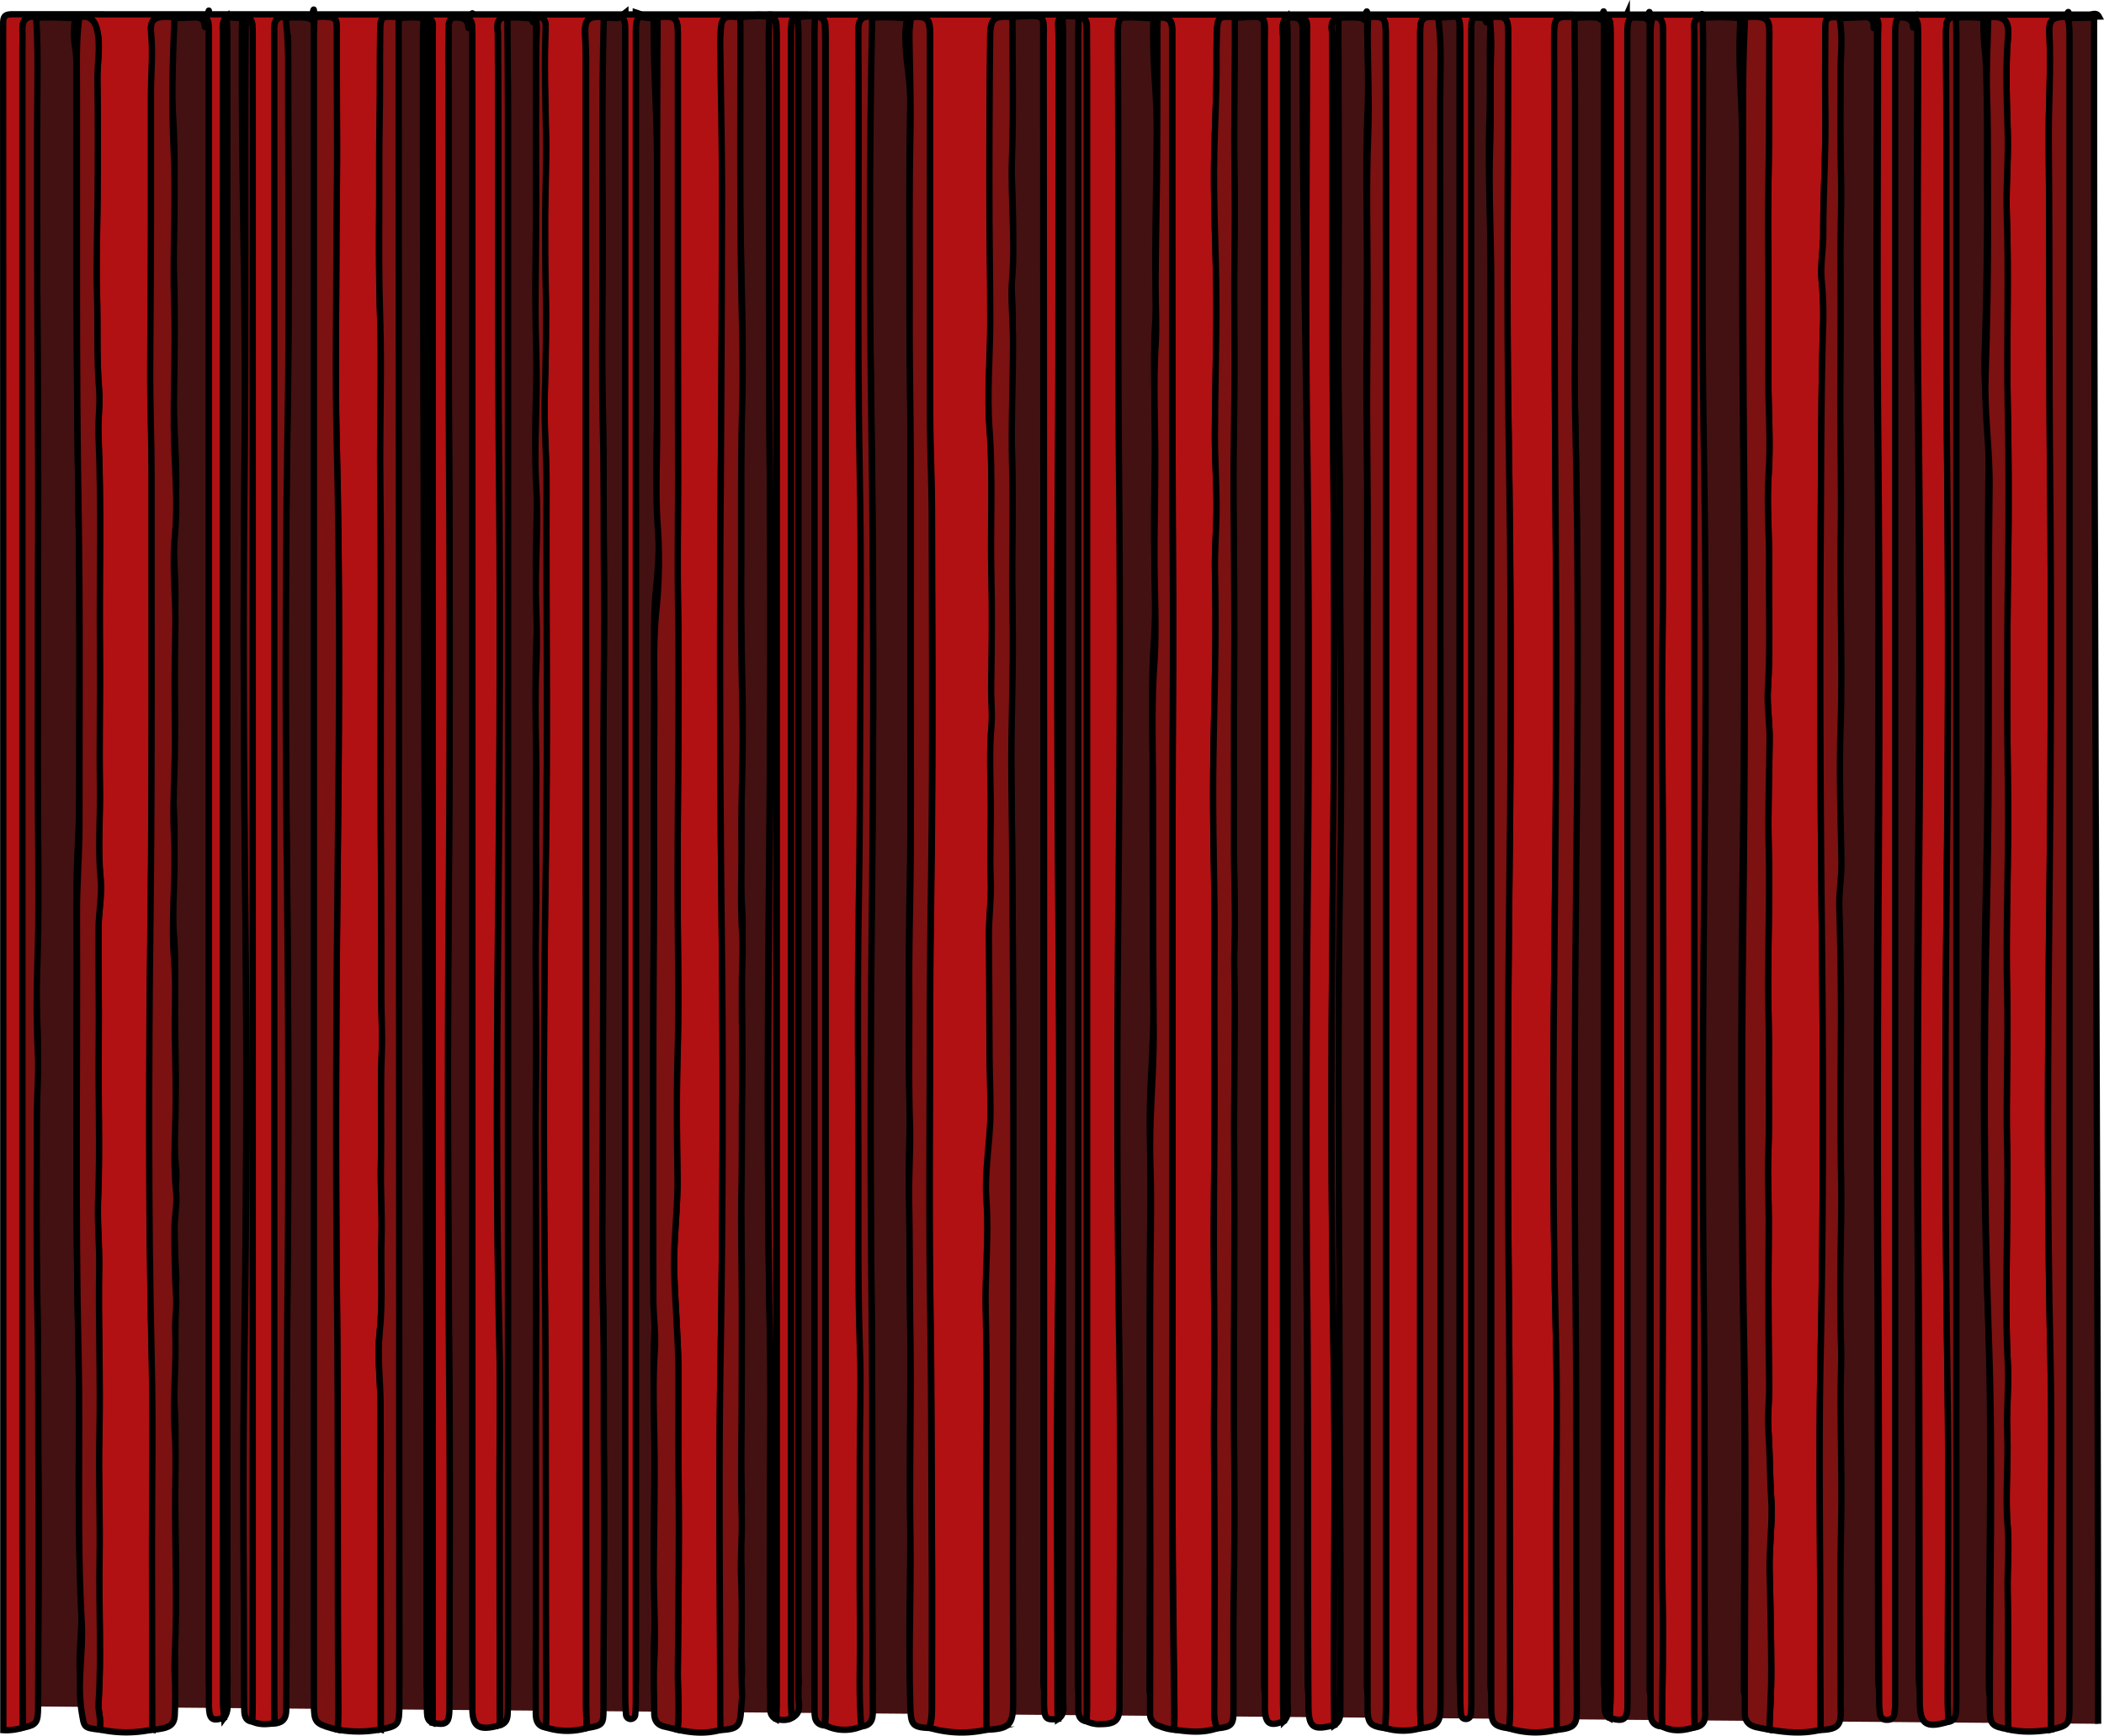 <svg id="Layer_1" data-name="Layer 1" xmlns="http://www.w3.org/2000/svg" viewBox="0 0 1003.81 828.27">
  <g>
    <path d="M460.07,931.47a25.7,25.7,0,0,0,9.34-1.15c6.54-1.41,7.2-2.28,7.23-10.16.11-34.26.48-68.52.21-102.78-.22-28.11,0-56.22-.51-84.34-.64-31.59-.3-63.2-.27-94.81,0-10,.94-20,.45-29.93-.67-14-.7-28-.22-41.91.77-22.62.46-45.22.3-67.81-.22-32.74,0-65.49,0-98.23,0-24.26.22-48.56.1-72.81-.12-23.44-.18-46.9-.35-70.35-.13-18.45-.1-36.9-.12-55.35q0-17.72,0-35.43c0-17.46-1.17-22.87-2.28-40.31,6.82-.79,13.65-.33,20.47,0-1.6,11.93.67,11.89.69,23.86.12,65.95-.33,131.89.76,197.85.84,50.76.49,101.56.45,152.34,0,14-1.26,27.94-1.2,41.91.31,70.45-.81,140.9.79,211.35,1,42.25-.88,84.54,1.52,126.79.21,3.66.17,7.3,0,11-.42,10.61-1.78,21.2,0,31.88,1.21,7.14.82,7.24,8.43,8.12a59.31,59.31,0,0,0,25.37.07c8-.6,10.5-2.11,10.71-7,.28-6.27.23-12.66,0-18.8-.28-6.65.18-13.27.37-19.81.55-19.11-.07-38.21-.2-57.29-.09-13.23.64-26.48-.23-39.8-1-15.68,1-31.53.26-47.35-.25-5.46.8-11,.45-16.44-.7-10.88-.74-21.74-.79-32.63,0-5.82,1.37-11.55.8-17.23-1.18-11.53-.74-23.12-.37-34.56.43-13.41-.06-26.82-.27-40.14-.19-12.17.62-24.36-.37-36.63-1.56-19.31,1-38.78,0-58.25-.82-16,.58-32.13.44-48.19-.14-16.89-.27-33.82.18-50.66.39-14.92-1.68-29.7-.2-44.77,1.4-14.35.15-29.15-.34-43.75-.73-22.09.77-44.28,0-66.31-.88-24.6.93-49.13-.24-73.72-1-21.25-2.48-30.56-1.38-51.85,3.83-.14,7.66-.25,11.48-.44,3.16-.15,4.59,1.46,4.75,4.45.08,1.49,1.95-9,1.95-7.55q0,396.62.05,793.24c0,1.83-.05,3.67.06,5.49.32,5.23,1.78,6.08,7.14,4.28,2.34-3.1,1.54-6.72,1.54-10.14,0-264.6-1.8-517.16-1.83-781.75,0-2.49-.24-5-.36-7.47,3.13-.91,6.26-.31,9.39,0-.08,1.5-.21,3-.22,4.49-.42,71.92,2,131.8,1.24,203.73-.71,68.08-.36,136.18.36,204.28q1.14,109.11-.46,218.27c-.83,53.11-.16,106.24-.16,159.36,0,2.16,0,4.33.16,6.49.16,2.32,1,4.25,3.7,4.54,3.47,1.69,7.08,1.38,10.71.83,6.14-.52,5.54-5.16,5.57-9.3.46-66.11,0-132.22.64-198.34.65-67.27.34-134.56-.35-201.85q-1.12-107.39.43-214.83c.85-55.45.14-110.93.2-166.4,0-7.84-2.14-3.6-3-11.38a55.82,55.82,0,0,1,13.73-.06c-.09,2.82,1.57-6.39,1.57-3.56q0,332,0,664.05,0,66.45,0,132.91c0,8,.78,8.93,8.47,11.1,1,.27,1.95.45,2.92.68a55.2,55.2,0,0,0,20.54-.14c8.37-1.61,8.83-2.19,8.83-11.9-.12-268.38-2.06-524.72-2.18-793.1,4.58-.25,9.16-.88,13.73.06-.12,2.66-.31,5.32-.31,8,0,264.65,1.83,517.26,1.84,781.9,0,2.33,0,4.67.09,7,.09,2,.34,4.05,2.65,4.91,6.91,1.29,8.11.23,8.12-7.67,0-48.47.32-96.95-.06-145.42-.61-77.28-.95-154.56-.35-231.84q.81-104.68.24-209.36c-.42-66.63-.1-133.25-.38-199.87,0-5-1.64,2.05-1.68-2.94,0-3.22,1.15-5.07,4.6-5.12s6.48.36,6.65,4.78c.07,1.83,1.92-8.38,1.92-6.55q0,395.78,0,791.53c0,2,0,4,0,6,.1,7.93,2.81,10,10.7,8.24.81-.19,1.6-.44,2.4-.66,2.46-.66,3.48-2.46,3.63-4.81.14-2.16.16-4.32.17-6.49q0-379.63,0-759.28c0-14.81-2-17.58-2.11-32.4,4.53-.76,9.06-.27,13.58.09.92,5,2-2.08,2,2.9q-.12,35.41,0,70.83c.05,17.14-.27,34.28-.34,51.42,0,13.66.71,27.29.54,40.94-.19,15.45-1.11,31-.16,46.34,1.18,19-.74,37.92,0,56.9.33,8.91.51,17.95.11,26.9-.6,13.64-.42,27.29-.14,40.9.2,10.14.08,20.31,0,30.42-.13,18.11.28,36.22-.05,54.34-.37,20.12.1,40.25.11,60.38,0,12-.25,23.94-.24,35.91,0,28.28.21,56.55.25,84.82,0,16.3-.13,32.59-.16,48.89,0,11.63,0,23.25,0,34.88q0,19.71,0,39.42,0,16.7,0,33.38c0,12.64-.15,25.28-.07,37.92,0,3.12.91,6,4.81,6.5a33.33,33.33,0,0,0,19.6.3c7.45-1.27,7.82-1.68,7.85-9.16,0-7.31,0-14.61,0-21.92.1-29.07.51-58.15.23-87.21-.27-27.41.21-54.82-.5-82.23-.65-25.13-.16-50.29-.11-75.43q.15-66.43.36-132.86c0-21.1,0-42.19,0-63.29.07-25.58.51-51.17.25-76.75-.25-23.92,0-47.85-.53-71.78-.61-25.8-.21-51.62-.11-77.43.15-39.46-2.38-66.87-1.27-106.32,10.32-.94,6.81,1.59,12.16-2.66q0,396,0,792.09c0,2.82.11,5.65.34,8.47a2.21,2.21,0,1,0,4.42-.08c.18-2.16.26-4.32.26-6.48q0-394.54-.05-789.09c0-1.67,0-3.33,0-5,8.51,2.77-1.82,1.92,8.51,2.77-.07,28,1.65,43.9,1.62,71.87q-.06,56.45,0,112.88c0,15.64-.85,31.35.34,46.9a233.4,233.4,0,0,1-.81,40.3c-1.47,15.32-.76,30.57-.84,45.81-.12,23.24-.21,46.51-.15,69.76.08,29-.29,57.91-.33,86.87q-.11,62.67,0,125.34c0,8.15,1.23,16.34.69,24.43-1.12,17-.25,33.92-.13,50.86.12,17.44-.23,34.88-.36,52.3-.12,15.13,1.06,30.25.21,45.39-.45,8.11,0,16.27,0,24.41,0,3.47,1.33,5.74,4.83,6.53,2.1.48,4.19,1,6.28,1.5,6.84,1.55,13.68,2,20.53.12,8.17-.45,9.39-1.66,9.84-9.76.15-2.65.54-5.32.44-8-.7-18.12.31-36.24-.44-54.37-.42-10.13.58-20.31.28-30.45-.59-19.62-.06-39.24,0-58.86,0-14.13.1-28.26.07-42.39,0-18.62-.57-37.26-.15-55.87.32-14.29,0-28.59.27-42.88.29-18.57-.27-37.2-.07-55.8.07-7.15.61-14.34.14-21.45-1-15.12-.19-30.24-.37-45.35-.22-18.93.89-37.88.53-56.8-.4-20.94-.81-41.89-.71-62.83.16-29.45-.27-58.9.57-88.37.47-16.73-.06-33.56-.38-50.34-.85-44.6-2.31-77.83-2.4-122.45,4.61-.21,9.21-1.56,13.81-.71,3.25-1,5.29.56,7,.27.44,68.43-5.59,135.37-5,203.8.63,69.91.36,139.84-.29,209.76-.65,70.41-.94,140.84.44,211.26.54,27.47.09,54.95.09,82.42q0,43,0,85.91c0,2.86-.81,6.18,2.64,8,2.59.68,5.14.9,7.55-.59,4.83-2.14,3.22-6.54,3.23-10.08C839.47,651,837.63,398.52,837.6,134c0-2.65-.3-5.31-.46-8,2.78-.57,9-1.35,11.78-1-.08,2.16,0,5.29,0,7.45,0,245.16-1.83,478.37-1.82,723.53q0,32.72,0,65.45c0,3.59,0,7.28,4.9,7.78a20.92,20.92,0,0,0,17.39.46c6.08-.6,5.57-5.19,5.54-9.35-.52-64.61.07-129.22-.63-193.84-.75-68.43-.41-136.88.35-205.33q1.17-104.39-.38-208.82c-.89-66.1-2.91-120.18-1.48-186.29,6.19-.76,12.38-.38,18.56,0a58.52,58.52,0,0,0-.84,7.42c.12,16,2.61,19.86,2.3,35.79-.59,29.43-.28,58.85-.36,88.28,0,22.62.43,45.23.5,67.85.1,32.31,0,64.61,0,96.91,0,29.79.11,59.57,0,89.36-.11,22.27-.86,44.54-.71,66.8.13,20.94-.35,41.89.33,62.84.41,12.94-.62,25.92-.37,38.87.41,21.11.24,42.23.59,63.35.53,31.45-.43,62.92,0,94.37.42,27.63-.92,55.24,0,82.86.27,8,1,9.29,8.93,9.62a54.08,54.08,0,0,0,27.38.89c10.87-.43,12.69-2.3,12.71-13.05,0-1,0-2,0-3-.56-145.39,1-290.79-.83-436.18-.34-26.92,1.15-53.87.52-80.78-.52-22.61.53-45.19-.15-67.8-.6-20.25.34-40.55.4-60.83,0-10.32-1.27-20.71-.43-30.94,1.56-19-.76-37.91-.09-56.89.8-22.58-1.25-33.93-1.23-56.54,16.73-.84,15.46-1.32,16.24,2.28q.13,195.63.16,391.27,0,197.63,0,395.26c0,2.17-.05,4.34,0,6.5.23,5.5,1.14,6.22,6.7,5.54,3.59-2.26,2.48-5.93,2.48-9.09,0-265.33-1.81-518.62-1.84-784,0-2.32-.84-5.48-1-7.8,2.62-.71,12.88-.21,15.5.11-.09,2.49-1.24,5.72-1.24,8.22,0,250.74-4.23,489.41-4.23,740.16,0,15.31,0,30.63.05,46,0,3-.55,6.65,3.88,7.54a13.25,13.25,0,0,0,6.78,1.35c7,0,8.88-1.79,8.88-8.83,0-58.13.72-116.26-.17-174.38-1.07-69.61-1.06-139.22-.37-208.82.67-68.27,1-136.55.31-204.81-.65-67.45-.08-134.89-.57-202.33,0-2.66-1.84,6.72-1.81,4.05.09-7,.82-7.84,7.69-7.82,3.83,0,7.66.32,11.48.5-.07,2.16-.19,4.32-.19,6.48,0,20.64,1.85,29.23,1.7,49.86-.14,19.95-.64,39.89-.69,59.84,0,9.46.54,19,0,28.37-1,16-.38,32-.21,47.86.18,17.58-.38,35.17-.35,52.73,0,17.23,1.11,34.47-.08,51.78-1.41,20.56-.61,41.28-.6,61.93,0,37.29,0,74.58.33,111.88.19,21.46-2.31,42.83-1.59,64.31.63,19,0,37.93-.06,56.88-.22,41.12,0,82.23,0,123.35,0,10.15,0,20.29-.05,30.44q-.06,25.73-.11,51.45a5.82,5.82,0,0,0,4.23,6.06c2.36.82,4.67,1.77,7.22,1.85,6.91,1.05,13.81,1.72,20.61-.67,6.52-.65,7.67-1.64,7.7-7.86.09-17.81-.18-35.62.09-53.43.32-20.3.55-40.63.31-60.9-.32-28-.23-55.93-.06-83.88q.15-22.66.12-45.34c0-15.3-.3-30.6-.12-45.9q.27-24.42.3-48.83c0-8.48-.51-17-.19-25.44.67-17.63-.32-35.25-.21-52.88q.13-22.68,0-45.4c-.06-16.79.15-33.61.17-50.39,0-23.12-.26-46.27-.36-69.41-.09-22.46.59-44.92.46-67.39-.09-15.61-.26-31.26,0-46.85.19-12.46.23-25,0-37.38-.43-25.1-1.53-38.14-1.69-63.22,16.41-1.2,12.93-.81,16,1.14q.09,394.32.1,788.65c0,2,0,4,0,6,.22,6.66,2.53,8,9,5.33,2.86-2.7,1.83-6.25,1.83-9.45,0-265.38-1.79-518.72-1.81-784.1,0-2.48-.28-5-.42-7.46,1.48-.15,3-.39,4.45-.44,3.64-.13,5.31,1.28,5.3,5.33-.16,65.12.9,118.22,1.8,183.33q1.44,104.43.36,208.84c-.67,68-1,135.9-.31,203.84.63,64.28.09,128.56.56,192.85.08,10.38,2.11,11.91,12.39,9.14,3.41-2.22,2.89-5.77,2.89-9,.06-26.29.2-52.58,0-78.87-.3-38.77-.34-77.54-.53-116.31-.33-68.08-.8-136.17.43-204.26.74-40.76.4-81.54.06-122.31-.23-28.11.06-56.22-.53-84.34-.74-35.28-.15-70.59-.18-105.88,0-31.3-2-50.55-2-81.85a50.58,50.58,0,0,1,14.17-.15c-.08,3.16,1.6-5.72,1.62-2.56.11,15.64.88,31.31.25,46.93-1,24-.3,47.94-.3,71.89,0,25.79-.42,51.58-.13,77.38.39,35.29.13,70.59.13,105.89q0,153.69,0,307.36,0,93.72,0,187.42c0,7.89,1,9.05,8.4,10.17a30,30,0,0,0,16.94,0c8.28-1,9.43-2.41,9.43-11.9q0-382.4-.16-764.79c0-13.26-.88-14.57-2.79-27.81,10.55-1,12.39-.44,12.39-2.41q0,395.82,0,791.63c0,2.83.08,5.66.32,8.48.11,1.39.88,2.58,2.58,2.45a2.33,2.33,0,0,0,2.12-2.4c.21-2.15.27-4.32.27-6.48q0-94.2-.07-188.41,0-301.61,0-603.22c0-1.16-1.83,9.71-1.83,8.55,0-8.93,0-8.93,8.93-8.22.21,5.15,2.59-1.73,2.4,3.41-.59,15.11,0,30.22-.49,45.36-.78,22.24.49,44.55.51,66.84q.12,146.11,0,292.24,0,192.83,0,385.65c0,8.8.87,9.89,8.54,11.1a41.22,41.22,0,0,0,22.75.68c8.6-1,9.66-2.08,9.6-10.55-.5-64.61.08-129.21-.62-193.83-.75-69.26-.41-138.54.36-207.82.8-72.59,1.19-145.22-.61-217.82-.38-15.31,0-30.64,0-46q0-50.42,0-100.83c0-13.48-2-14.92-2.08-28.4,4.87-.23,9.74-.94,14.6,0-.11,3.15,1.54-5.73,1.54-2.57q0,395.22,0,790.43c0,2.16,0,4.33.07,6.49s.28,4,2.37,5.16c6.92,2.11,8.56.91,8.56-6.61q0-87.71,0-175.39,0-309.57-.07-619.13c-1.37,3.13-1.77.51,10.16,1.59-1.14,3.21.77-5.49.77-2.16q0,27.22,0,54.44,0,370,0,739.93c0,1.66,0,3.33,0,5,0,3.66,1.51,6.09,5.46,6.41,5.16,2.67,10.4,2,15.66.4,5.72-.95,5-5.42,4.93-9.34-.51-64.76.08-129.52-.64-194.29-.8-72.58-.37-145.18.4-217.77q1.05-97.62-.45-195.29c-1-62.76-.22-125.55-.24-188.33,0-3.66-2,4.72-2.08,1.06a107.24,107.24,0,0,1,20.27-.07c-1.36,23.57.77,35.14.79,58.73,0,49.28.07,98.57.54,147.86q1,104.4-.38,208.83-1.23,106.64.49,213.33c1,54.12.19,108.26.19,162.4,0,2,.09,4,0,6-.09,3.77,1.83,5.93,5.36,6.76,2.09.5,4.23.84,6.34,1.25,8.16,1.44,16.32,2.14,24.48.08,8.25-.33,9.94-2.21,9.57-10.31-.16-3.48,0-7,0-10.46,0-18.29-.14-36.57-.08-54.85,0-12.63.42-25.26.41-37.89,0-16.29-.42-32.59-.35-48.88,0-7,.42-14,.2-21-.34-10.46-.41-20.93-.37-31.4.07-16,.68-31.93.4-47.88-.42-23.45-.26-46.92-.1-70.35.13-19.8-.23-39.59-.76-59.36-.19-7.39,1.16-14.52,1-21.81-.34-21-1.14-41.94-.45-62.86,1-31.43-.34-62.84.12-94.26.31-21.08-.26-42.23-.21-63.33.06-21.78.27-43.57.1-65.36-.12-14.14.54-28.26.22-42.41-.36-16.29-.14-32.59-.19-48.88,0-8.64-.57-5.27-2.49-13.86,4.66-.18,9.32-.33,14-.57,3.47-.18,4.85,1.52,4.69,4.83-.12,2.33,1.63-7.38,1.63-5,0,62.47-.49,124.94.13,187.39q1,103.7.25,207.37c-.43,65.29-.64,130.59-.23,195.87.42,67.29.16,134.58.43,201.87a40.91,40.91,0,0,0,.45,6,3,3,0,0,0,3.13,2.66c2,.1,3.31-.8,3.64-2.66a33.88,33.88,0,0,0,.42-6q0-201.39,0-402.77c0-130.93-1.83-249.81-1.82-380.73,0-8.1,1-9.26,6.48-8.62,2.84.32,4.21,1.75,4.34,4.47.11,2.17,2-7.71,2-5.55,0,57.8-.55,115.61.14,173.4q1.26,106.44.42,212.85c-.64,67.79-.89,135.58-.37,203.36s.33,135.57.57,203.36c0,11.09,2.9,13.14,13.73,9.77,2.7-.39,3.46-2.35,3.63-4.65s.15-4.33.15-6.49c0-264.76-1.86-517.47-1.89-782.23,0-2.66-.14-5.32-.22-8a66.53,66.53,0,0,1,15.45,0c-.27,12.48.85,13,1.25,25.38.61,19.26.36,38.52.44,57.77.12,25.76-.36,51.55-1.17,77.31-.55,17.34,2.16,34.52,1.92,51.78-.9,66.4.29,132.79-1.21,199.23-1.54,68.83-1.62,137.77.87,206.7,2.13,58.73.43,117.6.46,176.41,0,8.08.82,8.95,8.84,10.36,6.8,1.58,13.61,1.27,20.42.15,8.29-1.9,8.75-2.44,8.75-11.06q0-398.1,0-796.2c0-3.33-1.77,5.37-2.93,2.17l15.08-.26c0,275.38,1.82,538.72,1.93,814.11" transform="translate(-458.57 -117.36)" fill="#431111" stroke="#000" stroke-miterlimit="10" stroke-width="3"/>
    <path d="M460.16,942.91q0-407.07-.09-814.16c0-3.74.84-4.59,4.59-4.59q495.37.15,990.75.16c1.46,0,3.39-1.16,4.5.93l-15.09.27c-6.9-.28-8.83,1.16-8.5,7.64.89,17.47-.5,34.91-.33,52.37.52,52.76.14,105.53.66,158.3.69,69.74.41,139.5-.37,209.25-.79,70.57-1,141.17.54,211.75.76,33.95.1,67.94.14,101.9,0,25.31.13,50.62.2,75.92-6.82,1.12-13.63,1.43-20.43-.14-.07-3.66-.2-7.32-.2-11,0-18.28.2-36.56-.12-54.84-.19-10.3.85-20.58,0-30.91-1.21-14.93.39-29.9-.2-44.87-.43-10.77.83-21.62.29-32.37-1.17-22.95-.51-45.9-.33-68.83.09-11.62.23-23.3,0-34.88-.59-24.77.59-49.52,0-74.3-.61-26.56.39-53.15.45-79.73.05-19.1-.41-38.21-.41-57.31,0-22.58.09-45.17.43-67.74q.55-37.15-.19-74.3c-.62-30.59.6-61.17-.45-91.75-.45-12.93.81-25.89.45-38.88-.42-15.11-1.12-30.23.09-45.37.67-8.5-1.43-10.36-9.37-9.93a66.53,66.53,0,0,0-15.45,0c-3-.32-4.32,1.31-4.52,4-.15,2.16-.17,4.33-.16,6.49.5,68.61-.11,137.22.57,205.83.7,69.77.39,139.55-.33,209.33q-1.15,111.15.45,222.32c.74,52,.14,103.93.16,155.9,0,3.16.21,6.32.33,9.48-10.83,3.37-13.7,1.32-13.74-9.77-.24-67.79,0-135.57-.56-203.36s-.28-135.57.36-203.35q1-106.43-.42-212.86c-.69-57.79-.14-115.59-.14-173.39,0-2.17,0-4.34-.13-6.5-.14-2.72-1.51-4.15-4.34-4.48-5.53-.63-6.49.53-6.49,8.63q0,196.38,0,392.77,0,201.39,0,402.77a33.88,33.88,0,0,1-.42,6c-.32,1.86-1.67,2.76-3.64,2.66a3,3,0,0,1-3.13-2.66,39.56,39.56,0,0,1-.44-6c-.28-67.29,0-134.58-.44-201.87-.4-65.28-.2-130.58.23-195.87q.69-103.68-.25-207.37c-.62-62.45-.13-124.92-.12-187.39,0-2.33.08-4.66.19-7,.16-3.31-1.22-5-4.68-4.83-4.66.24-9.32.39-14,.57-6.28-.32-6.59.11-6.62,6.07-.07,12.79-.17,25.58,0,38.39.27,19.61-1,39.23-1,58.85,0,7.65-1.52,15.17-.7,22.89a174.68,174.68,0,0,1,.54,23.45c-.84,29.63-.86,59.27-1,88.89q-.52,94.92.42,189.86c.78,69.94.94,139.9-.52,209.85-.91,43.63-.18,87.29-.16,130.93,0,16,.12,32,.18,48-8.17,2.05-16.33,1.35-24.49-.09.34-9.31,1-18.61.93-27.91-.05-16.12-.43-32.25-.8-48.37-.27-11.31,1.51-22.55.78-33.89-.7-10.77-.6-21.6-1.34-32.36-.53-7.69.51-15.3.37-22.95-.27-15.28-.31-30.57-.36-45.85,0-10.48.17-21,.15-31.44,0-10.81-.64-21.64-.22-32.44.6-15.45.1-30.88.28-46.32.14-11.64-.4-23.28-.37-34.92.06-21.44.81-42.87.29-64.32-.42-17.28.26-34.59.43-51.89.08-8-1.31-15.92-.82-23.95,1.21-19.92.36-39.88.55-59.82.15-14.28-1.16-28.63-.19-42.85,1-15.33-.15-30.59-.16-45.86,0-21.95.14-43.92-.1-65.88-.18-16.28.32-32.57.42-48.85.11-16.62,0-33.23.17-49.85,0-6-1.15-7.48-7.06-7.66-1.49,0-3,.12-4.48.19a107.35,107.35,0,0,0-20.28.07c-5.22.54-3.93,4.66-3.93,7.68q-.09,105.66,0,211.32,0,294.26,0,588.51c0,2.83.13,5.66.2,8.49-5.27,1.64-10.51,2.27-15.66-.4.12-19,.67-37.92.26-56.87-.45-21-.5-41.93-.31-62.85.25-28.6.26-57.21.35-85.8.29-91.08.43-182.15-.36-273.22-.2-22.61.37-45.22.46-67.82.1-24.13,0-48.25,0-72.37q0-90.46,0-180.91c0-3.67,0-7.33-.08-11-.06-3.14-1.32-5.15-4.86-4.82-11.93-1.08-12-1-12,10.45q0,309.57.08,619.13,0,87.69,0,175.39c0,7.52-1.65,8.72-8.57,6.61.16-3.65.47-7.31.47-11q0-394.86,0-789.73c0-2.16,0-4.33-.09-6.49-.09-1.84-.24-3.74-2.51-4.37-4.87-1-9.74-.27-14.6,0-8.9-.52-9.63.13-9.68,8.67,0,1.84,0,3.67,0,5.5.09,80.07.16,160.14.81,240.21.47,57.43.12,114.86-.49,172.3-.72,67.74-1.25,135.51.54,203.26.82,31.12.11,62.28.15,93.41q.06,47,.23,93.91a41.19,41.19,0,0,1-22.74-.68c.16-3.32.48-6.64.47-10-.32-68.57,0-137.15-.69-205.73-.65-65.24-.33-130.51.41-195.77q1.14-102.87-.43-205.77c-1.08-63.76-.24-127.55-.25-191.33,0-7.83-.78-8.54-8.65-8.08-8.9-.71-8.9-.71-8.93,8.22,0,1.16,0,2.33,0,3.5q0,301.61,0,603.21,0,94.22.07,188.41c0,2.16-.07,4.33-.28,6.48a2.32,2.32,0,0,1-2.12,2.4c-1.7.13-2.46-1.06-2.58-2.45-.24-2.82-.32-5.65-.32-8.48q0-395.81,0-791.63c0-10.6,0-10.6-10.57-9.63-7.63-.45-8.45.3-8.56,7.73,0,1.33,0,2.67,0,4q0,397.41,0,794.83c0,3.33.19,6.66.29,10a30,30,0,0,1-16.94,0c.14-3.82.41-7.64.41-11.47q0-327,0-653.95,0-70.92-.17-141.85c0-9.24-.37-9.63-8.41-9.25a50.65,50.65,0,0,0-14.18.15c-4.48,1.64-2.95,5.56-2.93,8.58.42,69.44-.19,138.87.54,208.32s.38,138.87-.35,208.31c-.74,70.76-.77,141.54.44,212.31.89,51.62.17,103.26.19,154.89,0,7.49.12,15,.18,22.48-10.27,2.77-12.31,1.24-12.38-9.14-.48-64.28.06-128.56-.57-192.85-.66-67.94-.35-135.89.31-203.84q1-104.4-.35-208.84c-.9-65.11-.13-130.25,0-195.38,0-4-1.66-5.45-5.3-5.32-1.48,0-3,.29-4.45.44-2.89,2.92-1.7,6.63-1.71,10q-.08,397.8,0,795.59c0,2.5.2,5,.31,7.48-6.43,2.7-8.75,1.33-9-5.33-.07-2,0-4,0-6q0-394.32-.09-788.65c0-14,2.18-14.38-14.22-13.18-7.75-.52-8.29-.17-8.6,7.58-.24,6.15-.14,12.32-.17,18.48-.08,12.79-.78,25.57-1.09,38.33-.58,23.59.87,47.22,1,70.83.09,21.45-.66,42.89-.71,64.34,0,12.48,1,25,.76,37.43-.15,9.14-.9,18.27-.72,27.43.24,12.63.33,25.27.18,37.91-.26,22.43-1,44.87-1.06,67.3,0,24.76.85,49.52.7,74.27-.14,20.77,0,41.54,0,62.31.09,25.13-.33,50.26-.36,75.38,0,23.79.45,47.58.21,71.38-.31,30.62.17,61.25.2,91.88,0,21-.17,41.94-.24,62.91,0,3,.1,6,1.49,8.78-6.8,2.39-13.7,1.72-20.61.67.06-2.5.18-5,.16-7.49-.3-30.45-.76-60.9-.9-91.36-.16-32.61,0-65.22,0-97.83q0-116.67,0-233.34c0-31.44.31-62.89.31-94.34,0-30.61-.3-61.23-.33-91.84q-.12-97.15-.09-194.31c0-5.32-1.26-6.53-6.84-6.61-3.83-.17-7.66-.48-11.48-.49-6.87,0-7.61.79-7.69,7.82,0,2.67,0,5.33,0,8,.48,67.43-.09,134.87.56,202.32.66,68.26.37,136.54-.31,204.81-.68,69.6-.7,139.21.37,208.82.89,58.12.2,116.25.18,174.38,0,7-1.86,8.8-8.89,8.84a13.4,13.4,0,0,1-6.78-1.36c.07-2.66.21-5.33.21-8q0-386.18,0-772.36c0-9,0-18-.06-27,0-2.62.16-5.62-3.75-5.87-2.63-.32-5.25-.7-7.87,0-2.61.93-2,3.14-1.94,5.06.06,4,.27,8,.25,12-.31,67.46,0,134.91-.44,202.37-.51,71.12-.29,142.24.26,213.37q.76,97.42-.3,194.88c-.71,59.79-.15,119.6-.14,179.4,0,1.66.14,3.33.21,5-5.57.68-6.48,0-6.71-5.54-.09-2.16-.05-4.33-.05-6.5q0-197.62,0-395.26,0-195.64-.17-391.27c0-15.44,2-14.4-14.76-13.56-9.06-.7-10.55.61-10.65,9.74q-.23,21.94-.31,43.91-.07,21.44,0,42.87c.08,16.3.41,32.6.36,48.9,0,17.13-1.6,34.34-.34,51.35,1.7,23,.33,45.88.86,68.81.42,17.91.22,35.9-.09,53.85-.11,6.32.67,12.65.14,18.91-1,11.62-.52,23.23-.33,34.82.21,12.94-.54,25.85,0,38.81.36,8.83-1,17.87-.87,26.85.17,19.11.17,38.22.32,57.33.07,8.8.46,17.61.43,26.42,0,14-3,27.79-1.93,42.07,1.27,17.65-.81,35.47-.34,53.28.81,31,.2,62,.22,92.93q0,53.22.17,106.44a54.12,54.12,0,0,1-27.39-.89c1.25-3.7,1.26-7.53,1.26-11.37,0-22.94.11-45.89,0-68.84-.22-39.42-.14-78.84-.73-118.27-.7-46.42-.21-92.87-.19-139.3,0-26.81.47-53.61.77-80.4.6-53.44.25-106.89.13-160.33,0-16.44-.84-32.88-.87-49.32q-.16-89.69,0-179.36c0-8.62-1-9.62-8.9-9.18-6.19-.39-12.38-.77-18.57,0-4.93-.88-6.74,1.57-6.58,6.15,0,1.17,0,2.34,0,3.5.53,69.76-.67,139.53.68,209.29.8,41.11.26,82.24.17,123.35-.07,27.45-.2,54.9-.67,82.36-.69,41-.25,81.93-.15,122.9.07,29.63-.31,59.26.74,88.89.59,16.62-.06,33.29-.08,49.93,0,28-.16,55.94.07,83.91.12,15.13-.66,30.28.61,45.4a20.89,20.89,0,0,1-17.38-.46c.07-2.33.22-4.65.22-7q0-397.47,0-794.93c0-3,0-6-.14-9s-1.43-4.78-4.74-4.3a25,25,0,0,0-8.33-.05c-2.54,0-2.86,2-3,3.8a59.63,59.63,0,0,0-.17,6q0,396.9,0,793.78c0,2.65.24,5.31.37,8-2.42,1.49-5,1.27-7.56.59.07-2.49.2-5,.2-7.48q0-397.19,0-794.35c0-2.16,0-4.33-.15-6.49-.14-1.92-.7-3.66-3.14-3.75-4.61-.85-9.22-.22-13.83,0-3.54.19-8.31-1.89-9.11,3.92a87.16,87.16,0,0,0-.39,12.94c.24,22.44.82,44.88.78,67.32Q803,280.36,802.44,351q-.74,101.36.41,202.75,1.18,105.86-.47,211.74c-.94,55.93-.2,111.89-.19,167.84,0,3.16.1,6.32.16,9.48-6.86,1.93-13.7,1.43-20.54-.12,1.12-9.47,0-19,.12-28.43.28-32.1.71-64.21.3-96.31-.19-15,0-29.94,0-44.91-.07-15.8-1.42-31.52-2-47.28s1.78-31.43,1.54-47.3c-.29-19.54-.49-39.17.06-58.77.7-24.75.1-49.53,0-74.3-.12-46.22.9-92.45.21-138.68-.31-21,0-41.91,0-62.87q0-45.9-.1-91.81,0-58.68,0-117.34c0-9.08-.73-9.74-9.68-9.19-10.34-.85-10.34-.85-10.34,9.27,0,1.67,0,3.33,0,5q0,394.54,0,789.09c0,2.16-.07,4.33-.26,6.48a2.21,2.21,0,1,1-4.42.08c-.22-2.81-.34-5.65-.34-8.47q0-396,0-792.09c0-10.32,0-10.32-10.33-9.38-7.63-.46-9.2,1.07-8.88,8.64.16,3.66.36,7.32.36,11q0,392.67.08,785.33c0,3.82.25,7.65.39,11.47a33.32,33.32,0,0,1-19.6-.3c.06-2.49.21-5,.19-7.48-.47-65.93.07-131.86-.62-197.79q-1.1-105.63.44-211.28c.93-58.6.06-117.23.29-175.85.06-14.32-1.27-28.6-.86-42.92.5-17.79.89-35.57.43-53.37-.25-9.29-.22-18.6-.26-27.9-.08-14.13.72-28.26.47-42.38-.32-17.45-1-34.89-.21-52.34.14-3.34-1.11-5.11-4.66-4.72-4.52-.36-9-.86-13.57-.09-6,.17-4.51,4.83-4.49,8.1.41,68.45-.18,136.9.52,205.35.71,69.6.39,139.22-.32,208.84-.71,69.77-1.18,139.56.49,209.34.59,24.81.08,49.64.11,74.46q.06,54.46.18,108.93c-.8.22-1.6.47-2.41.66-7.89,1.77-10.59-.31-10.7-8.24,0-2,0-4,0-6q0-395.78,0-791.53c0-1.84,0-3.67-.09-5.5-.16-4.43-3.21-4.82-6.65-4.78s-4.62,1.9-4.59,5.12c0,5-.18,10-.16,15,.29,66.62,0,133.24.39,199.87q.66,104.67-.25,209.36c-.6,77.28-.25,154.56.35,231.84.38,48.47.08,97,.06,145.42,0,7.9-1.2,9-8.12,7.67,0-1.66.11-3.33.11-5q0-371.47,0-742.95c0-19.65,0-39.31,0-59,0-2.5.8-5.52-2.51-6.92-4.58-.95-9.15-.31-13.73-.06-8.48-.55-8.71-.51-8.82,7.44-.2,14.79,0,29.59-.3,44.37-.29,13.28-.07,26.57-.17,39.84-.12,16.93-.14,33.89.42,50.85.87,26.23-.22,52.5.1,78.76.55,47.12.1,94.24.17,141.36.05,34.6.41,69.19.29,103.79,0,9.15.62,18.29.25,27.43-.73,18-.08,35.92-.42,53.87-.22,11.65.64,23.28.29,34.9-.45,15.08.7,30.15-.9,45.29-1.17,11.14.36,22.55.45,33.84.12,15.3,0,30.61,0,45.91q.06,54.71.13,109.39a55.26,55.26,0,0,1-20.55.14c.09-2.83.26-5.66.24-8.49-.47-66.26.06-132.52-.64-198.79-.73-69.08-.38-138.18.37-207.29.73-67.08,1.15-134.19-.51-201.28-.76-30.46-.17-60.95-.12-91.43,0-15.14.31-30.29.32-45.44,0-19.3-.2-38.6-.14-57.9,0-6-.23-6.57-6.17-6.79-1.49-.06-3,.12-4.48.19a55.9,55.9,0,0,0-13.74,0c-4-.51-5.39,1.69-5.41,5.29,0,1.83,0,3.66,0,5.49q0,395.45,0,790.89c0,4.16.09,8.32.13,12.48-3.63.55-7.25.86-10.71-.83.09-2.83.26-5.65.26-8.48q0-395.82,0-791.64c0-2.83,0-5.67-.09-8.5-.07-2.07-.45-4-3-4.58-3.13-.33-6.27-.92-9.4,0-2.58,2.64-1.61,6-1.61,9q-.07,397,0,793.91c0,2.82.3,5.64.47,8.46-5.37,1.8-6.83,1-7.15-4.28-.11-1.82-.06-3.66-.06-5.49q0-396.61,0-793.24c0-1.5,0-3-.11-4.49-.16-3-1.6-4.6-4.75-4.45-3.83.18-7.66.29-11.48.44-9.39-.69-11.84.66-11.15,7.36,1,9.83,0,19.63-.06,29.41q0,30.66,0,61.33c0,22.94-.26,45.88-.36,68.82-.09,17.47.69,34.94.67,52.38-.08,69.59.3,139.18-.51,208.78-.82,71.08-1.08,142.19.58,213.28.7,29.79.1,59.61.12,89.42q0,43.22.15,86.42a59.31,59.31,0,0,1-25.37-.07c1.19-4.35-.73-8.61-.45-12.89,1.47-22.59.05-45.2.46-67.81.37-19.92-.55-39.88-.08-59.8.62-26.61-.54-53.19-.09-79.79.19-10.79-1-21.61-.52-32.37,1-24.91,0-49.82.29-74.72.22-18.28-.25-36.58-.08-54.87.08-8,1.77-16.07,1-23.87-1.43-14.5-.09-28.91-.32-43.34-.36-22.09.19-44.19,0-66.28-.33-33.94.78-67.9-.71-101.83-.32-7.35.91-14.62.31-21.92-1.22-14.93-.52-29.9-1-44.84-.45-15.25.13-30.59.26-45.89.16-19.13.19-38.27-.06-57.4-.09-7.79,1.65-15.6-.17-23.37-1.05-4.5-3.44-7.16-8.49-6.12-6.83-.37-13.65-.83-20.48,0-4.91-.8-6.71,1.61-6.57,6.21.1,3,0,6,0,9q0,354.79,0,709.61c0,30.48.15,61,.23,91.44A25.67,25.67,0,0,1,460.16,942.91Z" transform="translate(-458.57 -117.36)" fill="#b11112" stroke="#000" stroke-miterlimit="10" stroke-width="3"/>
    <g>
      <path d="M1302.71,942.71c-2.11-.41-4.24-.75-6.34-1.24-3.53-.84-5.44-3-5.35-6.76,0-2,0-4,0-6,0-54.14.76-108.28-.19-162.4q-1.89-106.68-.5-213.33,1.2-104.42.38-208.83c-.46-49.29-.49-98.58-.53-147.86,0-23.59-.33-47.2,1-70.77,1.49-.07,3-.24,4.48-.19,5.91.18,7.1,1.68,7.06,7.66-.13,16.62-.06,33.23-.17,49.85-.1,16.28-.6,32.57-.42,48.85.24,22,.09,43.93.1,65.88,0,15.27,1.19,30.53.16,45.86-1,14.22.34,28.57.19,42.85-.19,19.94.66,39.9-.55,59.82-.49,8,.9,16,.82,23.95-.17,17.3-.85,34.61-.43,51.89.52,21.45-.23,42.88-.29,64.32,0,11.64.51,23.28.37,34.92-.18,15.44.32,30.87-.28,46.32-.42,10.8.19,21.63.22,32.44,0,10.48-.17,21-.15,31.44,0,15.28.09,30.57.36,45.85.14,7.65-.9,15.26-.37,22.95.74,10.76.64,21.59,1.34,32.36.73,11.34-1,22.58-.78,33.89.37,16.12.75,32.25.8,48.37C1303.67,924.1,1303.05,933.4,1302.71,942.71Z" transform="translate(-458.57 -117.36)" fill="#7b1111" stroke="#000" stroke-miterlimit="10" stroke-width="3"/>
      <path d="M941.61,125.48c0,22.61.55,45.24-.25,67.82-.67,19,1.66,37.89.1,56.89-.84,10.23.45,20.63.42,30.95-.06,20.27-1,40.57-.39,60.82.67,22.61-.38,45.19.15,67.8.62,26.91-.87,53.86-.53,80.78,1.85,145.39.28,290.79.83,436.18,0,1,0,2,0,3,0,10.75-1.84,12.62-12.71,13q-.08-53.22-.16-106.44c0-31,.59-62-.22-92.93-.47-17.81,1.61-35.63.34-53.28-1-14.28,1.88-28,1.93-42.07,0-8.81-.36-17.62-.43-26.42-.15-19.11-.15-38.22-.32-57.33-.09-9,1.23-18,.87-26.85-.53-13,.22-25.87,0-38.81-.19-11.59-.65-23.2.33-34.82.53-6.26-.25-12.59-.14-18.91.31-18,.51-35.94.09-53.85-.53-22.93.84-45.85-.86-68.81-1.26-17,.29-34.22.34-51.35,0-16.3-.28-32.6-.36-48.9q-.1-21.43,0-42.87.08-22,.31-43.91C931.06,126.09,932.55,124.78,941.61,125.48Z" transform="translate(-458.57 -117.36)" fill="#7b1111" stroke="#000" stroke-miterlimit="10" stroke-width="3"/>
      <path d="M619.74,942.69c-1-.22-2-.4-2.91-.68-7.7-2.17-8.47-3.13-8.48-11.1q0-66.45,0-132.91,0-332,0-664c0-2.83.16-5.66.25-8.48,1.5-.07,3-.25,4.49-.19,5.94.22,6.18.8,6.17,6.79-.06,19.3.16,38.6.14,57.9,0,15.15-.29,30.3-.32,45.44-.05,30.48-.64,61,.12,91.43,1.66,67.09,1.24,134.2.51,201.28-.75,69.11-1.1,138.21-.37,207.29.7,66.27.17,132.53.64,198.79C620,937,619.83,939.86,619.74,942.69Z" transform="translate(-458.57 -117.36)" fill="#7b1111" stroke="#000" stroke-miterlimit="10" stroke-width="3"/>
      <path d="M541.9,125.52c-1.1,21.29-1.48,42.64-.46,63.89,1.18,24.59-.63,49.12.24,73.72.78,22-.71,44.22,0,66.31.48,14.61,1.73,29.4.33,43.75-1.48,15.07.6,29.85.2,44.77-.45,16.84-.32,33.77-.18,50.66.14,16.06-1.26,32.18-.43,48.19,1,19.48-1.53,38.94,0,58.25,1,12.27.19,24.46.38,36.63.21,13.32.69,26.73.26,40.14-.36,11.45-.8,23,.37,34.57.58,5.67-.83,11.4-.8,17.22,0,10.89.1,21.75.79,32.63.35,5.45-.7,11-.44,16.45.73,15.81-1.29,31.66-.26,47.34.87,13.32.13,26.57.22,39.8.14,19.08.75,38.18.2,57.29-.19,6.54-.65,13.16-.37,19.81.27,6.14.32,12.53,0,18.8-.22,4.87-2.72,6.38-10.72,7q-.08-43.22-.15-86.43c0-29.81.58-59.63-.12-89.42-1.66-71.09-1.4-142.2-.58-213.28.81-69.6.43-139.19.51-208.78,0-17.44-.76-34.91-.67-52.38.1-22.94.38-45.88.36-68.82q0-30.66,0-61.33c0-9.78,1.07-19.58.06-29.41C530.06,126.18,532.51,124.83,541.9,125.52Z" transform="translate(-458.57 -117.36)" fill="#7b1111" stroke="#000" stroke-miterlimit="10" stroke-width="3"/>
      <path d="M781.81,942.7c-2.09-.5-4.18-1-6.28-1.5-3.49-.79-4.85-3.06-4.83-6.53,0-8.14-.41-16.3,0-24.41.85-15.14-.32-30.26-.21-45.39.14-17.42.49-34.86.36-52.3-.11-16.94-1-33.89.14-50.86.53-8.09-.68-16.28-.7-24.43q-.12-62.67,0-125.34c.05-29,.41-57.91.34-86.86-.07-23.26,0-46.52.14-69.77.08-15.24-.63-30.49.85-45.81a234.38,234.38,0,0,0,.8-40.3c-1.19-15.55-.34-31.26-.34-46.9q0-56.44,0-112.88,0-42,.22-83.91c8.95-.55,9.68.11,9.68,9.19q0,58.67,0,117.34,0,45.9.1,91.81c0,21-.34,41.92,0,62.87.69,46.23-.33,92.46-.21,138.68.06,24.77.66,49.55,0,74.3-.55,19.6-.35,39.23-.06,58.77.24,15.87-2.11,31.52-1.54,47.3s1.92,31.48,2,47.28c.06,15-.16,29.94,0,44.91.41,32.1,0,64.21-.3,96.31C781.84,923.75,782.93,933.23,781.81,942.7Z" transform="translate(-458.57 -117.36)" fill="#7b1111" stroke="#000" stroke-miterlimit="10" stroke-width="3"/>
      <path d="M1209.76,125.53c.08,13.48.23,27,.25,40.44q0,50.42,0,100.83c0,15.33-.33,30.66,0,46,1.8,72.6,1.41,145.23.61,217.82-.76,69.28-1.1,138.56-.35,207.82.69,64.62.11,129.23.61,193.83.06,8.48-1,9.53-9.6,10.55q-.12-46.95-.23-93.91c0-31.13.67-62.29-.15-93.41-1.79-67.75-1.26-135.52-.54-203.26.61-57.44,1-114.87.49-172.3-.65-80.07-.72-160.14-.81-240.21,0-1.83,0-3.66,0-5.5C1200.13,125.66,1200.86,125,1209.76,125.53Z" transform="translate(-458.57 -117.36)" fill="#7b1111" stroke="#000" stroke-miterlimit="10" stroke-width="3"/>
      <path d="M1144.68,125.5c1.91,13.24,1,26.59,1,39.85q.3,382.4.17,764.79c0,9.49-1.16,10.93-9.44,11.9-.1-3.32-.29-6.65-.29-10q0-397.41,0-794.83c0-1.33,0-2.67,0-4C1136.23,125.8,1137.05,125.05,1144.68,125.5Z" transform="translate(-458.57 -117.36)" fill="#7b1111" stroke="#000" stroke-miterlimit="10" stroke-width="3"/>
      <path d="M506,942.65c-7.61-.87-7.22-1-8.42-8.12-1.8-10.68-.43-21.27,0-31.88.15-3.67.18-7.31,0-11-2.4-42.24-.56-84.54-1.52-126.79-1.6-70.45-.48-140.9-.78-211.34-.06-14,1.18-27.95,1.19-41.92,0-50.78.4-101.57-.44-152.34-1.1-66-.65-131.9-.76-197.85,0-12-.46-24,1.13-35.9,5.06-1,7.45,1.62,8.5,6.12,1.82,7.77.08,15.58.17,23.37.25,19.13.22,38.27.06,57.4-.13,15.3-.71,30.64-.26,45.89.45,14.94-.25,29.91,1,44.84.6,7.3-.63,14.57-.31,21.92,1.49,33.93.38,67.89.71,101.83.21,22.09-.34,44.19,0,66.28.23,14.43-1.11,28.84.32,43.34.77,7.8-.92,15.87-1,23.87-.17,18.29.3,36.59.08,54.87-.31,24.9.73,49.81-.29,74.72-.43,10.76.71,21.58.52,32.37-.45,26.6.71,53.18.09,79.79-.47,19.92.45,39.88.08,59.8-.41,22.61,1,45.22-.46,67.81C505.22,934,507.14,938.3,506,942.65Z" transform="translate(-458.57 -117.36)" fill="#7b1111" stroke="#000" stroke-miterlimit="10" stroke-width="3"/>
      <path d="M811.79,125.51c.09,44.61-.32,89.23.53,133.83.32,16.78.85,33.61.38,50.34-.84,29.47-.41,58.92-.56,88.37-.11,20.94.31,41.89.71,62.83.36,18.92-.76,37.87-.54,56.8.18,15.11-.63,30.23.37,45.35.47,7.12-.07,14.3-.14,21.45-.19,18.6.37,37.23.08,55.81-.23,14.28,0,28.58-.28,42.87-.41,18.61.1,37.25.15,55.87,0,14.13,0,28.26-.06,42.39,0,19.62-.55,39.24,0,58.86.3,10.14-.69,20.32-.27,30.45.75,18.13-.27,36.25.44,54.37.1,2.64-.3,5.31-.45,8-.45,8.1-1.67,9.31-9.84,9.76-.05-3.16-.15-6.32-.15-9.48,0-56-.75-111.91.19-167.84q1.75-105.87.47-211.74-1.14-101.38-.41-202.75.51-70.67.63-141.32c0-22.44-.54-44.88-.78-67.32a87.16,87.16,0,0,1,.39-12.94C803.48,123.62,808.25,125.7,811.79,125.51Z" transform="translate(-458.57 -117.36)" fill="#7b1111" stroke="#000" stroke-miterlimit="10" stroke-width="3"/>
      <path d="M901.85,941.88c-7.89-.33-8.66-1.6-8.93-9.62-.92-27.62.42-55.23,0-82.86-.48-31.45.48-62.92,0-94.37-.35-21.12-.18-42.24-.59-63.35-.25-12.95.78-25.93.37-38.87-.68-20.95-.2-41.89-.33-62.84-.14-22.26.61-44.53.71-66.8.14-29.79,0-59.57,0-89.36,0-32.3.06-64.6,0-96.91-.07-22.61-.56-45.23-.5-67.85.07-29.43-.24-58.85.35-88.28.32-15.93-.35-31.89-.47-47.83a62.81,62.81,0,0,1,.84-7.43c7.88-.44,8.91.56,8.91,9.18q0,89.67,0,179.36c0,16.44.84,32.88.87,49.32.12,53.44.47,106.89-.13,160.33-.3,26.79-.76,53.59-.77,80.4,0,46.43-.51,92.88.19,139.3.59,39.43.51,78.85.73,118.27.13,23,0,45.9,0,68.84C903.11,934.35,903.1,938.18,901.85,941.88Z" transform="translate(-458.57 -117.36)" fill="#7b1111" stroke="#000" stroke-miterlimit="10" stroke-width="3"/>
      <path d="M1444.82,125.52c1.17,3.2,1.1,6.54,1.1,9.87q0,398.1,0,796.2c0,8.62-.46,9.16-8.74,11.06-.07-25.3-.18-50.61-.2-75.92,0-34,.62-68-.14-101.9-1.58-70.58-1.33-141.18-.54-211.75.78-69.75,1.06-139.51.37-209.25-.52-52.77-.14-105.54-.66-158.3-.17-17.46,1.22-34.9.33-52.37C1436,126.68,1437.92,125.24,1444.82,125.52Z" transform="translate(-458.57 -117.36)" fill="#7b1111" stroke="#000" stroke-miterlimit="10" stroke-width="3"/>
      <path d="M1018.7,942.72a24.32,24.32,0,0,1-7.21-1.85,5.8,5.8,0,0,1-4.23-6.06q.06-25.72.1-51.45c0-10.15.07-20.29,0-30.44-.07-41.11-.25-82.23,0-123.35.1-19,.68-37.93.05-56.88-.71-21.48,1.78-42.85,1.59-64.31-.31-37.29-.3-74.59-.33-111.88,0-20.65-.81-41.37.6-61.92,1.19-17.32.11-34.56.08-51.78,0-17.57.53-35.16.35-52.74-.16-15.89-.76-31.87.21-47.86.57-9.33,0-18.91,0-28.37.06-20,.55-39.89.69-59.84.15-20.63.09-41.27.13-61.9,0-2.16.13-4.32.2-6.49,5.58.08,6.84,1.29,6.84,6.61q0,97.15.09,194.31c0,30.61.33,61.23.33,91.84,0,31.45-.29,62.9-.31,94.34q-.06,116.67,0,233.34c0,32.61-.13,65.22,0,97.83.14,30.46.6,60.91.9,91.36C1018.88,937.72,1018.76,940.22,1018.7,942.72Z" transform="translate(-458.57 -117.36)" fill="#7b1111" stroke="#000" stroke-miterlimit="10" stroke-width="3"/>
      <path d="M1416.73,942.51c-8-1.42-8.83-2.29-8.84-10.37,0-58.81,1.67-117.68-.45-176.4C1405,686.8,1405,617.86,1406.57,549c1.49-66.44.31-132.83,1.21-199.23.23-17.26-2.48-34.44-1.93-51.78.82-25.76,1.29-51.54,1.17-77.31-.08-19.25.17-38.5-.44-57.77-.4-12.42.31-24.95.59-37.42,7.94-.43,10,1.43,9.37,9.93-1.21,15.14-.51,30.26-.09,45.37.36,13-.9,26-.45,38.88,1,30.58-.17,61.16.45,91.75q.73,37.1.19,74.3c-.34,22.57-.44,45.16-.43,67.74,0,19.1.46,38.21.41,57.31-.06,26.58-1.06,53.17-.45,79.73.56,24.78-.62,49.53,0,74.3.28,11.58.14,23.26,0,34.88-.18,22.93-.84,45.88.33,68.83.54,10.75-.72,21.6-.29,32.37.59,15-1,29.94.2,44.87.83,10.33-.21,20.61,0,30.91.32,18.28.09,36.56.12,54.84C1416.53,935.19,1416.66,938.85,1416.73,942.51Z" transform="translate(-458.57 -117.36)" fill="#7b1111" stroke="#000" stroke-miterlimit="10" stroke-width="3"/>
      <path d="M1047.71,125.51c.16,25.08-.57,50.16-.15,75.26.21,12.41.17,24.93,0,37.38-.23,15.59-.07,31.24,0,46.85.13,22.47-.55,44.93-.46,67.39.1,23.14.4,46.29.36,69.41,0,16.78-.23,33.6-.17,50.39q.09,22.69,0,45.4c-.11,17.63.88,35.25.22,52.88-.32,8.46.2,17,.19,25.44q-.06,24.4-.31,48.83c-.17,15.3.1,30.6.12,45.9q0,22.67-.11,45.34c-.17,28-.27,55.92.06,83.88.23,20.27,0,40.6-.31,60.9-.28,17.81,0,35.62-.09,53.44,0,6.21-1.18,7.21-7.71,7.85-1.39-2.77-1.5-5.78-1.49-8.78.07-21,.26-41.94.24-62.91,0-30.63-.51-61.26-.2-91.88.24-23.8-.23-47.59-.21-71.38,0-25.12.45-50.25.36-75.38-.07-20.77-.18-41.54,0-62.31.15-24.75-.74-49.51-.7-74.27,0-22.43.8-44.87,1.06-67.3.15-12.64.06-25.28-.18-37.91-.18-9.16.57-18.29.72-27.43.2-12.47-.79-24.95-.76-37.43.05-21.45.8-42.89.71-64.34-.1-23.61-1.55-47.24-1-70.83.31-12.76,1-25.54,1.09-38.33,0-6.16-.07-12.33.17-18.48C1039.42,125.34,1040,125,1047.71,125.51Z" transform="translate(-458.57 -117.36)" fill="#7b1111" stroke="#000" stroke-miterlimit="10" stroke-width="3"/>
      <path d="M648.77,125.51q.16,402.57.34,805.14c0,9.71-.45,10.3-8.83,11.9q0-54.69-.12-109.39c0-15.3.09-30.61,0-45.91-.09-11.29-1.62-22.7-.45-33.84,1.6-15.14.45-30.21.9-45.29.35-11.62-.51-23.25-.29-34.9.34-18-.31-35.91.42-53.87.37-9.14-.28-18.28-.25-27.43.12-34.6-.24-69.19-.29-103.79-.07-47.12.38-94.24-.17-141.36-.32-26.26.77-52.53-.1-78.76-.56-17-.54-33.92-.42-50.85.1-13.27-.12-26.56.17-39.84.33-14.78.1-29.58.3-44.37C640.06,125,640.29,125,648.77,125.51Z" transform="translate(-458.57 -117.36)" fill="#7b1111" stroke="#000" stroke-miterlimit="10" stroke-width="3"/>
      <path d="M1336.06,125.64c1.92,8.59.63,17.26.66,25.9,0,16.29-.18,32.59.19,48.88.31,14.15-.34,28.27-.23,42.41.18,21.79,0,43.58-.1,65.36,0,21.1.52,42.25.21,63.33-.46,31.43.91,62.83-.12,94.26-.69,20.93.12,41.9.45,62.86.12,7.29-1.24,14.42-1,21.81.52,19.77.89,39.56.75,59.36-.16,23.43-.32,46.9.1,70.35.29,16-.33,31.92-.39,47.88,0,10.47,0,20.94.36,31.4.22,7-.16,14-.19,21-.08,16.3.33,32.59.35,48.88,0,12.63-.38,25.26-.42,37.89-.05,18.28,0,36.56.09,54.85,0,3.49-.13,7,0,10.47.37,8.09-1.32,10-9.56,10.31-.06-16-.17-32-.18-48,0-43.64-.75-87.3.16-130.93,1.46-69.95,1.3-139.91.52-209.85q-1.07-94.93-.42-189.86c.16-29.62.18-59.26,1-88.89a174.68,174.68,0,0,0-.54-23.45c-.82-7.72.72-15.24.7-22.89,0-19.62,1.26-39.24,1-58.85-.18-12.81-.08-25.6,0-38.39C1329.47,125.75,1329.78,125.32,1336.06,125.64Z" transform="translate(-458.57 -117.36)" fill="#7b1111" stroke="#000" stroke-miterlimit="10" stroke-width="3"/>
      <path d="M1119.43,942c-7.38-1.11-8.39-2.28-8.4-10.17q0-93.71,0-187.41,0-153.69,0-307.37c0-35.3.25-70.6-.14-105.89-.28-25.8.15-51.59.14-77.38,0-23.95-.66-47.92.3-71.89.62-15.62-.15-31.28-.26-46.93,0-3.16.14-6.32.22-9.48,8-.38,8.39,0,8.41,9.25q.09,70.94.17,141.85,0,327,0,653.95C1119.84,934.39,1119.57,938.21,1119.43,942Z" transform="translate(-458.57 -117.36)" fill="#7b1111" stroke="#000" stroke-miterlimit="10" stroke-width="3"/>
      <path d="M1178.58,942.11c-7.68-1.21-8.55-2.29-8.55-11.1q0-192.82,0-385.65,0-146.13,0-292.24c0-22.28-1.29-44.59-.5-66.84.53-15.14-.1-30.25.48-45.36.2-5.14-.36-10.3-.56-15.45,7.87-.46,8.65.25,8.65,8.08,0,63.78-.83,127.57.25,191.33q1.73,102.9.43,205.77c-.74,65.26-1.06,130.53-.41,195.77.68,68.58.37,137.16.69,205.73C1179.06,935.47,1178.74,938.79,1178.58,942.11Z" transform="translate(-458.57 -117.36)" fill="#7b1111" stroke="#000" stroke-miterlimit="10" stroke-width="3"/>
      <path d="M746.65,125.49c-1.11,39.45-.42,78.91-.57,118.36-.1,25.81-.5,51.64.11,77.43.57,23.93.28,47.86.53,71.78.27,25.58-.17,51.17-.24,76.75-.06,21.1,0,42.19,0,63.29q-.15,66.42-.35,132.86c-.06,25.14-.54,50.3.11,75.43.7,27.42.23,54.82.49,82.23.28,29.07-.13,58.14-.22,87.21,0,7.31,0,14.61,0,21.92,0,7.48-.41,7.89-7.85,9.16-.14-3.82-.39-7.65-.39-11.47q0-392.67-.08-785.33c0-3.66-.2-7.32-.36-11C737.45,126.56,739,125,746.65,125.49Z" transform="translate(-458.57 -117.36)" fill="#7b1111" stroke="#000" stroke-miterlimit="10" stroke-width="3"/>
      <path d="M475.83,125.5c1.11,17.44.49,34.9.45,52.35q0,17.72,0,35.43c0,18.45,0,36.91.12,55.36.17,23.44.23,46.9.35,70.34.12,24.26-.14,48.55-.1,72.81.06,32.74-.18,65.49.05,98.23.15,22.59.46,45.19-.31,67.81-.47,13.92-.45,27.93.23,41.91.48,10-.45,20-.46,29.93,0,31.61-.37,63.22.27,94.82.57,28.11.3,56.22.51,84.33.27,34.26-.1,68.52-.21,102.78,0,7.88-.69,8.75-7.23,10.16-.08-30.48-.23-61-.23-91.44q0-354.81,0-709.61c0-3,.12-6,0-9C469.12,127.11,470.92,124.7,475.83,125.5Z" transform="translate(-458.57 -117.36)" fill="#7b1111" stroke="#000" stroke-miterlimit="10" stroke-width="3"/>
      <path d="M594.87,125.52A208.37,208.37,0,0,1,596.06,149c-.07,55.46.65,110.94-.21,166.39q-1.65,107.43-.43,214.84c.7,67.28,1,134.57.35,201.84-.64,66.12-.17,132.23-.63,198.34,0,4.14.57,8.78-5.57,9.3,0-4.16-.13-8.32-.13-12.48q0-395.45,0-790.89c0-1.83,0-3.66,0-5.49C589.48,127.21,590.85,125,594.87,125.52Z" transform="translate(-458.57 -117.36)" fill="#7b1111" stroke="#000" stroke-miterlimit="10" stroke-width="3"/>
      <path d="M874.69,125.49c-1.42,66.11-1.23,132.25-.35,198.34q1.41,104.43.39,208.82c-.77,68.45-1.11,136.9-.36,205.33.71,64.62.12,129.23.63,193.84,0,4.16.55,8.75-5.54,9.35-1.27-15.12-.49-30.27-.61-45.4-.23-28-.1-55.94-.07-83.91,0-16.64.67-33.31.08-49.93-1.05-29.63-.67-59.26-.74-88.89-.1-41-.54-81.95.15-122.9.47-27.46.6-54.91.67-82.36.09-41.11.63-82.24-.17-123.35-1.35-69.76-.15-139.53-.68-209.29,0-1.16.06-2.33,0-3.5C868,127.06,869.76,124.61,874.69,125.49Z" transform="translate(-458.57 -117.36)" fill="#7b1111" stroke="#000" stroke-miterlimit="10" stroke-width="3"/>
      <path d="M1251.5,941.19c-4-.32-5.44-2.74-5.47-6.41,0-1.66,0-3.33,0-5q0-370,0-739.93,0-27.21,0-54.44c0-3.33-.07-6.67,1.07-9.88,3.54-.33,4.8,1.68,4.86,4.82.07,3.66.08,7.32.08,11q0,90.45,0,180.91c0,24.12,0,48.24,0,72.37-.09,22.6-.66,45.21-.46,67.82.79,91.07.65,182.14.36,273.22-.09,28.59-.1,57.2-.35,85.8-.19,20.92-.14,41.9.31,62.85C1252.17,903.27,1251.62,922.23,1251.5,941.19Z" transform="translate(-458.57 -117.36)" fill="#7b1111" stroke="#000" stroke-miterlimit="10" stroke-width="3"/>
      <path d="M852.08,940.71c-5-.5-4.9-4.19-4.91-7.78q0-32.73,0-65.45,0-367.74,0-735.49c0-2.16.15-4.32.23-6.48,3.31-.48,4.59,1.39,4.74,4.3s.14,6,.14,9q0,397.47,0,794.93C852.3,936.06,852.15,938.38,852.08,940.71Z" transform="translate(-458.57 -117.36)" fill="#7b1111" stroke="#000" stroke-miterlimit="10" stroke-width="3"/>
      <path d="M700.64,125.49c.1,14.82.27,29.63.28,44.45q0,379.64,0,759.27c0,2.17,0,4.34-.17,6.49-.15,2.35-1.17,4.15-3.62,4.81Q697,886,697,831.58c0-24.82.48-49.65-.11-74.46-1.67-69.78-1.2-139.57-.49-209.34.71-69.62,1-139.24.32-208.84-.7-68.45-.11-136.9-.52-205.35C696.13,130.32,694.62,125.66,700.64,125.49Z" transform="translate(-458.57 -117.36)" fill="#7b1111" stroke="#000" stroke-miterlimit="10" stroke-width="3"/>
      <path d="M1391.72,125.54c.07,2.66.22,5.32.22,8q0,397.14,0,794.27c0,2.16,0,4.33-.15,6.49s-.92,4.27-3.62,4.65c-.12-3.16-.33-6.32-.33-9.48,0-52,.58-103.94-.16-155.9q-1.57-111.16-.45-222.32c.72-69.78,1-139.56.33-209.33-.68-68.61-.07-137.22-.57-205.83,0-2.16,0-4.33.16-6.49C1387.4,126.85,1388.72,125.22,1391.72,125.54Z" transform="translate(-458.57 -117.36)" fill="#7b1111" stroke="#000" stroke-miterlimit="10" stroke-width="3"/>
      <path d="M1270.9,125.59c.09,3.66.25,7.32.25,11,0,62.78-.8,125.57.24,188.33q1.63,97.67.46,195.29c-.78,72.59-1.21,145.19-.4,217.77.72,64.77.13,129.53.64,194.29,0,3.92.78,8.39-4.94,9.34-.06-2.83-.19-5.66-.19-8.49q0-294.26,0-588.51,0-105.66,0-211.32C1267,130.25,1265.68,126.13,1270.9,125.59Z" transform="translate(-458.57 -117.36)" fill="#7b1111" stroke="#000" stroke-miterlimit="10" stroke-width="3"/>
      <path d="M719,941.61c-3.9-.46-4.8-3.38-4.82-6.5-.08-12.64.05-25.28.07-37.92q0-16.7,0-33.38,0-19.71,0-39.42,0-17.43,0-34.88c0-16.29.18-32.59.16-48.89,0-28.27-.21-56.54-.24-84.82,0-12,.24-23.94.24-35.91,0-20.13-.48-40.26-.12-60.38.33-18.12-.08-36.23.06-54.34.07-10.11.2-20.28,0-30.42-.28-13.61-.46-27.25.15-40.9.39-9,.21-18-.12-26.9-.69-19,1.24-37.9.06-56.9-1-15.38,0-30.89.15-46.34.18-13.65-.59-27.28-.53-40.94.07-17.14.39-34.28.33-51.42q-.11-35.41,0-70.83c0-5,.79-10-.14-14.94,3.55-.39,4.8,1.38,4.66,4.72-.74,17.45-.11,34.89.21,52.34.25,14.12-.55,28.25-.47,42.38,0,9.3,0,18.61.26,27.9.46,17.8.07,35.58-.43,53.37-.41,14.32.92,28.6.86,42.92-.23,58.62.64,117.25-.29,175.85q-1.68,105.65-.44,211.28c.69,65.93.15,131.86.62,197.79C719.21,936.62,719.06,939.12,719,941.61Z" transform="translate(-458.57 -117.36)" fill="#7b1111" stroke="#000" stroke-miterlimit="10" stroke-width="3"/>
      <path d="M976.93,938.74c-4.43-.89-3.85-4.51-3.87-7.54-.1-15.32-.06-30.64-.06-46q0-376.12,0-752.23c0-2.49.16-5,.25-7.48,3.92.25,3.73,3.25,3.76,5.87.09,9,.06,18,.06,27q0,386.17,0,772.36C977.14,933.41,977,936.08,976.93,938.74Z" transform="translate(-458.57 -117.36)" fill="#7b1111" stroke="#000" stroke-miterlimit="10" stroke-width="3"/>
      <path d="M839.06,125.46c.16,2.65.46,5.3.46,8q0,396.75,0,793.5c0,3.53,1.6,7.93-3.23,10.07-.12-2.66-.36-5.32-.36-8q0-396.88,0-793.78a59.63,59.63,0,0,1,.17-6C836.2,127.42,836.52,125.5,839.06,125.46Z" transform="translate(-458.57 -117.36)" fill="#7b1111" stroke="#000" stroke-miterlimit="10" stroke-width="3"/>
      <path d="M828.72,937.58c-3.45-1.8-2.63-5.12-2.64-8q-.11-43,0-85.92c0-27.47.45-55-.09-82.42-1.39-70.42-1.1-140.85-.45-211.26.65-69.92.92-139.85.3-209.76-.61-68.43-.08-136.85-.52-205.27,0-3.16.22-6.31.34-9.47,2.44.09,3,1.83,3.14,3.75.16,2.16.15,4.33.15,6.49q0,397.17,0,794.35C828.92,932.59,828.79,935.09,828.72,937.58Z" transform="translate(-458.57 -117.36)" fill="#7b1111" stroke="#000" stroke-miterlimit="10" stroke-width="3"/>
      <path d="M578.86,938.84c-2.73-.29-3.54-2.22-3.71-4.54-.15-2.16-.15-4.33-.15-6.49,0-53.12-.68-106.25.15-159.36q1.73-109.14.46-218.27c-.71-68.1-1.07-136.2-.36-204.28.75-71.93.17-143.85.6-215.77,0-1.5.14-3,.22-4.49,2.51.54,2.89,2.51,3,4.58.1,2.83.09,5.67.09,8.5q0,395.82,0,791.64C579.12,933.19,579,936,578.86,938.84Z" transform="translate(-458.57 -117.36)" fill="#7b1111" stroke="#000" stroke-miterlimit="10" stroke-width="3"/>
      <path d="M664.93,939.39c-2.31-.86-2.56-2.88-2.65-4.91-.1-2.33-.09-4.66-.09-7q0-397,0-793.94c0-2.66.2-5.31.31-8,3.32,1.4,2.51,4.42,2.52,6.92.08,19.65,0,39.31,0,59q0,371.48,0,743C665,936.06,665,937.73,664.93,939.39Z" transform="translate(-458.57 -117.36)" fill="#7b1111" stroke="#000" stroke-miterlimit="10" stroke-width="3"/>
      <path d="M1226.51,937.12c-2.09-1.12-2.3-3.13-2.37-5.15-.08-2.17-.06-4.33-.06-6.5q0-395.22,0-790.43c0-3.16.19-6.32.29-9.48,2.28.64,2.43,2.54,2.52,4.38.1,2.16.09,4.33.09,6.49q0,394.88,0,789.73C1227,929.81,1226.67,933.47,1226.51,937.12Z" transform="translate(-458.57 -117.36)" fill="#7b1111" stroke="#000" stroke-miterlimit="10" stroke-width="3"/>
      <path d="M1097.1,125.66q.12,46.93.22,93.89c0,35.29-.56,70.6.18,105.88.59,28.12.3,56.23.54,84.34.34,40.77.67,81.55-.07,122.31-1.22,68.09-.76,136.18-.43,204.26.19,38.77.24,77.54.53,116.31.2,26.29,0,52.58,0,78.87,0,3.26.51,6.81-2.9,9-.06-7.49-.18-15-.18-22.48,0-51.63.7-103.27-.19-154.89-1.21-70.77-1.18-141.55-.44-212.31.73-69.44,1.07-138.89.35-208.31s-.12-138.88-.54-208.32C1094.15,131.22,1092.62,127.3,1097.1,125.66Z" transform="translate(-458.57 -117.36)" fill="#7b1111" stroke="#000" stroke-miterlimit="10" stroke-width="3"/>
      <path d="M965.41,125.55c.12,2.32.36,4.65.36,7q.06,398,0,796c0,3.16,1.11,6.83-2.48,9.09-.06-1.66-.2-3.33-.2-5,0-59.8-.57-119.61.14-179.4q1.17-97.46.3-194.88c-.55-71.13-.77-142.25-.26-213.37.48-67.46.13-134.91.44-202.37,0-4-.19-8-.25-12C963.44,128.69,962.8,126.48,965.41,125.55Z" transform="translate(-458.57 -117.36)" fill="#7b1111" stroke="#000" stroke-miterlimit="10" stroke-width="3"/>
      <path d="M1072.45,125.62c.15,2.49.42,5,.42,7.46q0,398.07,0,796.14c0,3.2,1,6.75-1.84,9.45-.11-2.49-.31-5-.31-7.48q0-397.8,0-795.59C1070.75,132.25,1069.56,128.54,1072.45,125.62Z" transform="translate(-458.57 -117.36)" fill="#7b1111" stroke="#000" stroke-miterlimit="10" stroke-width="3"/>
      <path d="M566.67,125.63c.13,2.49.37,5,.37,7.47q0,396.89,0,793.79c0,3.42.8,7-1.53,10.14-.17-2.82-.47-5.64-.47-8.46q0-396.95,0-793.91C565.06,131.62,564.09,128.27,566.67,125.63Z" transform="translate(-458.57 -117.36)" fill="#7b1111" stroke="#000" stroke-miterlimit="10" stroke-width="3"/>
    </g>
  </g>
</svg>

